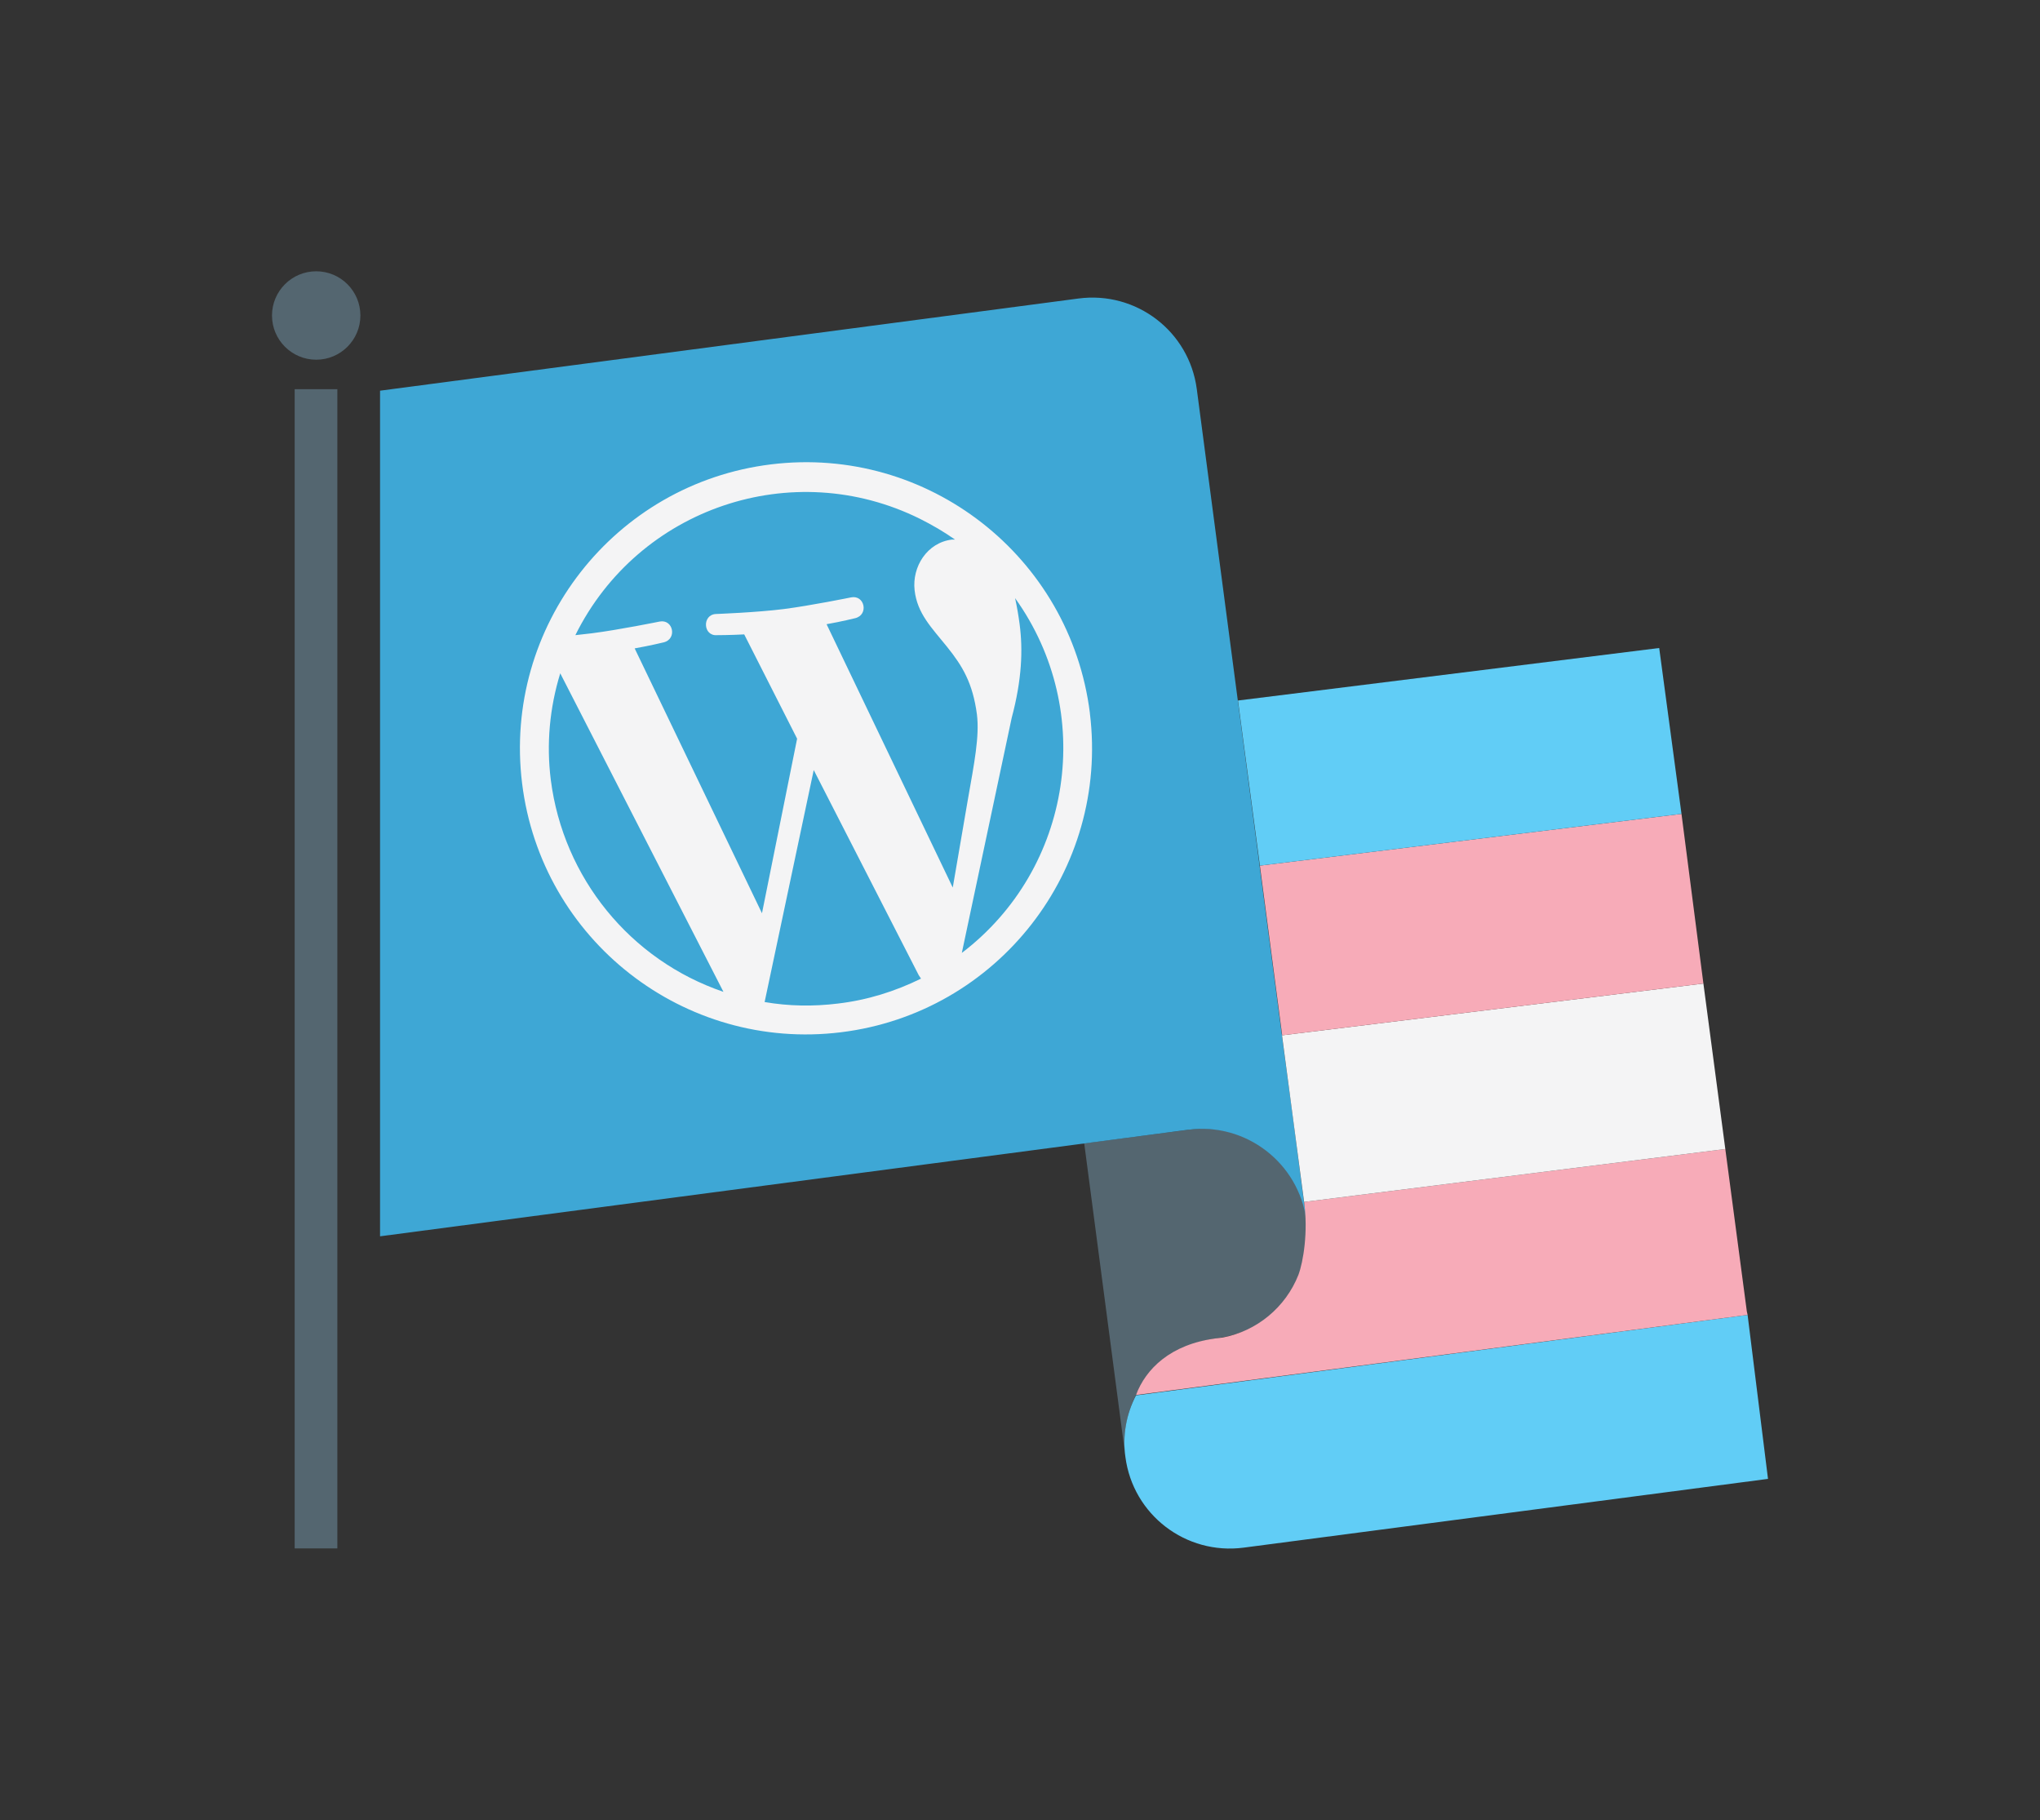 <?xml version="1.0" encoding="utf-8"?>
<!-- Generator: Adobe Illustrator 21.1.0, SVG Export Plug-In . SVG Version: 6.00 Build 0)  -->
<svg version="1.1" id="Layer_1" xmlns="http://www.w3.org/2000/svg" xmlns:xlink="http://www.w3.org/1999/xlink" x="0px" y="0px"
	 viewBox="0 0 540 481.7" style="enable-background:new 0 0 540 481.7;" xml:space="preserve">
<rect x="0" y="0" width="540" height="481.7" fill="#333333" stroke="none"/>
<style type="text/css">
	.st0{fill:#546670;}
	.st1{fill:#3EA7D5;}
	.st2{fill:#F4F4F5;}
	.st3{fill:#61CDF6;}
	.st4{fill:#F7ABB8;}
</style>
<g id="Pole">
	<path class="st0" d="M78,103h11.3v306.8H78V103z"/>
	<circle class="st0" cx="83.7" cy="83.5" r="11.7"/>
</g>
<path id="Shadow" class="st0" d="M314.6,299l-27.6,3.6l10.9,82.9c-2-15.3,8.7-29.3,24-31.3c17.1-2.2,26.6-16.7,24.2-31.9
	C343.7,307.6,330.6,296.9,314.6,299L314.6,299z"/>
<path id="Base" class="st1" d="M314.6,299c15.2-2,29.2,8.8,31.2,24l-3.6-27.6l-2.5-18.6L316.8,103c-2-15.3-16-26-31.3-24
	l-184.9,24.4v223.8L314.5,299H314.6z"/>
<path id="W" class="st2" d="M204.1,122.9c-41.5,5.1-71,42.9-65.9,84.4c5.1,41.5,42.9,71,84.4,65.9s71-42.9,65.9-84.4c0,0,0,0,0-0.1
	C283.3,147.3,245.6,117.8,204.1,122.9 M145.8,206.4c-1.2-9.5-0.3-19.1,2.5-28.2l43.2,84.3C166.8,254.1,149.1,232.3,145.8,206.4
	 M221.8,265.6c-6.5,0.8-13,0.7-19.4-0.4l13-61.4l27.8,54.3l0.6,0.9C236.9,262.4,229.5,264.7,221.8,265.6 M218.8,165.2
	c4-0.7,7.6-1.6,7.6-1.6c3.6-0.9,2.5-6.2-1.1-5.5c0,0-10.8,2.2-17.9,3.1s-17.9,1.3-17.9,1.3c-3.7,0.2-3.4,5.9,0.3,5.6
	c0,0,3.5,0,7.2-0.2l14,27.6l-9.3,46.2L168,171.6c4-0.7,7.7-1.6,7.7-1.6c3.6-0.9,2.5-6.2-1.1-5.5c0,0-10.8,2.2-17.9,3.1l-4.4,0.5
	c16.7-33.7,57.5-47.5,91.2-30.8c3.2,1.6,6.3,3.4,9.3,5.5H252c-6.6,0.8-10.6,7.2-9.9,13.4s4.5,9.9,8.6,15s6.8,9.6,7.9,17.9
	c0.7,5.8-0.7,12.8-2.4,22.5l-4,23.3L218.8,165.2z M268.7,158.3c21.5,30,15.2,71.6-14.1,93.9l13.2-62.2c2.7-10.1,3-18,2.1-24.8
	C269.6,162.9,269.2,160.6,268.7,158.3"/>
<path id="Fifth" class="st3" d="M468,391.4l-5.4-43.4l-161.9,21.3c-2.6,5-3.6,10.7-2.8,16.3c2,15.3,16,26,31.3,24L468,391.4z"/>
<path id="Fourth" class="st4" d="M462.4,347.1l-5.7-43l-111.5,14c1.1,7.9-0.2,15.8-1.5,19.3c-3.4,8.6-11,14.9-20.1,16.6l-1.7,0.2
	c-12.1,1.6-18.6,8.1-21.2,15L462.6,348L462.4,347.1z"/>
<polygon id="Third" class="st2" points="339.3,273.6 339.4,274 450.9,260.3 456.7,304.1 345.2,318.1 "/>
<path id="Second" class="st4" d="M339.4,274l111.5-13.7l-5.8-44.9l-111.6,13.7L339.4,274z"/>
<polygon id="First" class="st3" points="327.7,185.4 333.5,229.1 445.1,215.4 439.2,171.5 "/>
</svg>
